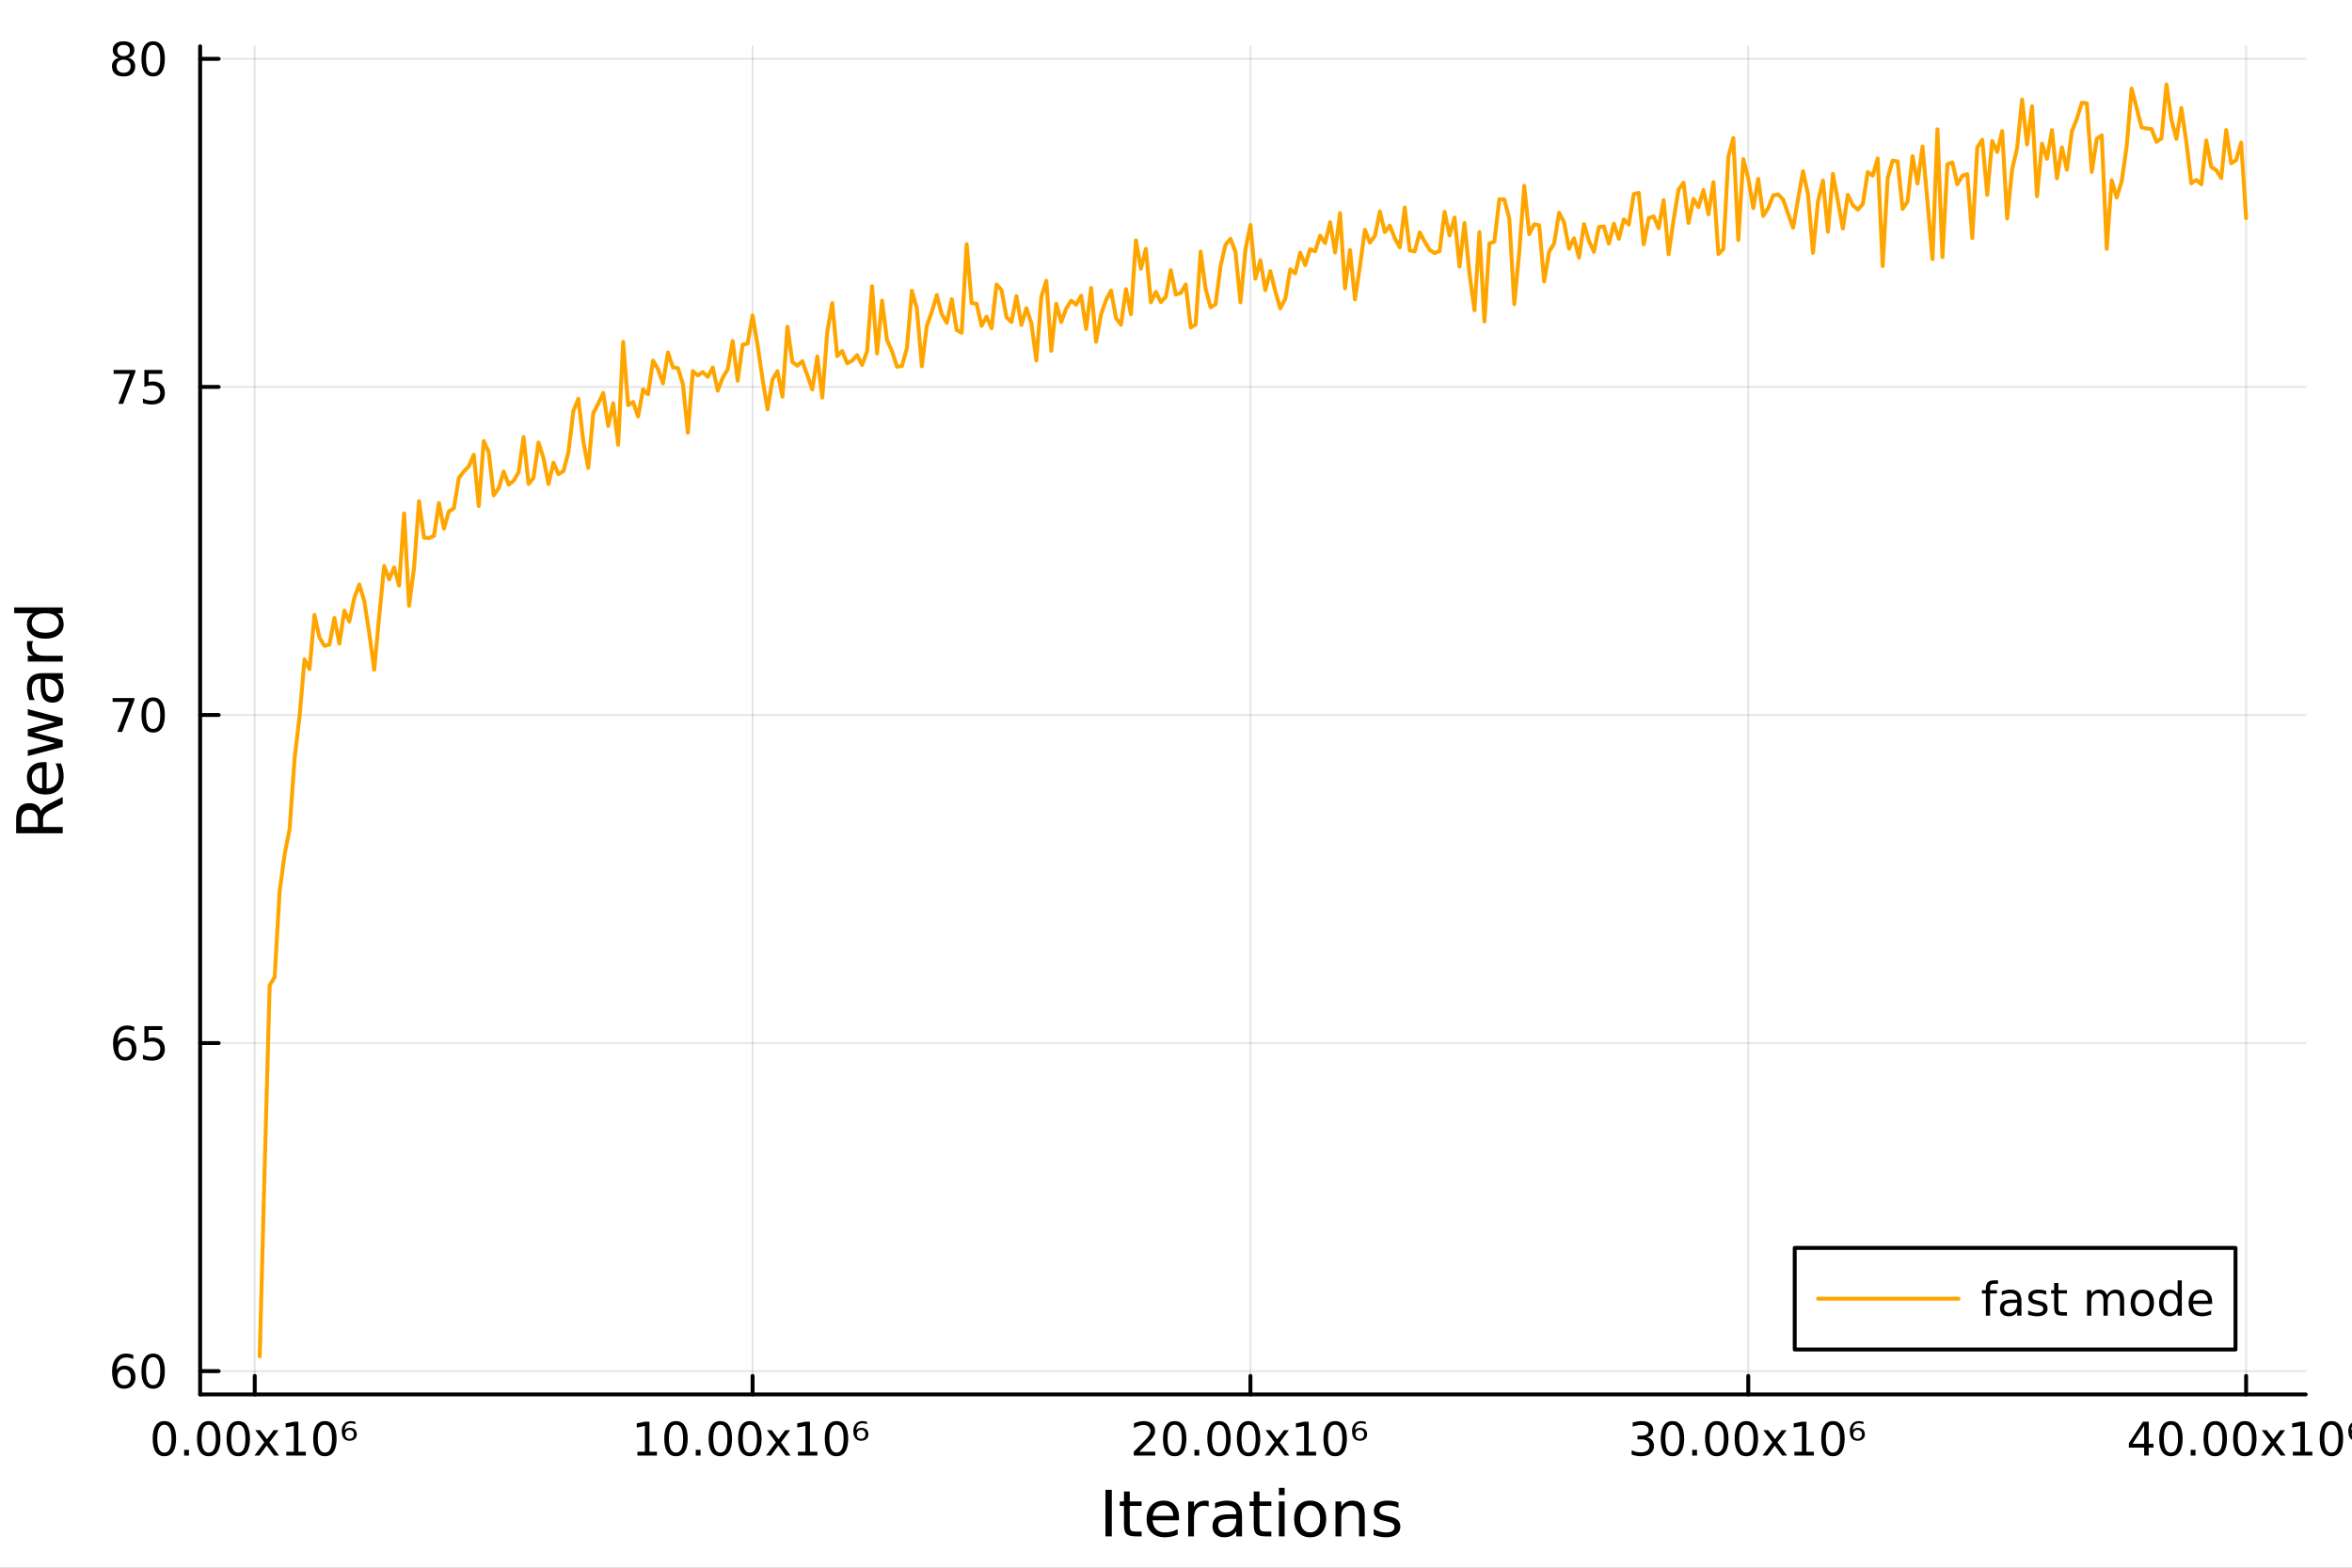 <?xml version="1.0" encoding="utf-8"?>
<svg xmlns="http://www.w3.org/2000/svg" xmlns:xlink="http://www.w3.org/1999/xlink" width="600" height="400" viewBox="0 0 2400 1600">
<rect x="0" y="0" width="2400" height="1600" fill="#808080" stroke="none"/>
<defs>
  <clipPath id="clip750">
    <rect x="0" y="0" width="2400" height="1600"/>
  </clipPath>
</defs>
<path clip-path="url(#clip750)" d="
M0 1600 L2400 1600 L2400 0 L0 0  Z
  " fill="#ffffff" fill-rule="evenodd" fill-opacity="1"/>
<defs>
  <clipPath id="clip751">
    <rect x="480" y="0" width="1681" height="1600"/>
  </clipPath>
</defs>
<path clip-path="url(#clip750)" d="
M204.218 1423.18 L2352.76 1423.18 L2352.76 47.244 L204.218 47.244  Z
  " fill="#ffffff" fill-rule="evenodd" fill-opacity="1"/>
<defs>
  <clipPath id="clip752">
    <rect x="204" y="47" width="2150" height="1377"/>
  </clipPath>
</defs>
<polyline clip-path="url(#clip752)" style="stroke:#000000; stroke-linecap:round; stroke-linejoin:round; stroke-width:2; stroke-opacity:0.1; fill:none" points="
  259.946,1423.18 259.946,47.244 
  "/>
<polyline clip-path="url(#clip752)" style="stroke:#000000; stroke-linecap:round; stroke-linejoin:round; stroke-width:2; stroke-opacity:0.1; fill:none" points="
  767.946,1423.18 767.946,47.244 
  "/>
<polyline clip-path="url(#clip752)" style="stroke:#000000; stroke-linecap:round; stroke-linejoin:round; stroke-width:2; stroke-opacity:0.1; fill:none" points="
  1275.95,1423.18 1275.95,47.244 
  "/>
<polyline clip-path="url(#clip752)" style="stroke:#000000; stroke-linecap:round; stroke-linejoin:round; stroke-width:2; stroke-opacity:0.1; fill:none" points="
  1783.95,1423.18 1783.95,47.244 
  "/>
<polyline clip-path="url(#clip752)" style="stroke:#000000; stroke-linecap:round; stroke-linejoin:round; stroke-width:2; stroke-opacity:0.1; fill:none" points="
  2291.95,1423.18 2291.95,47.244 
  "/>
<polyline clip-path="url(#clip750)" style="stroke:#000000; stroke-linecap:round; stroke-linejoin:round; stroke-width:4; stroke-opacity:1; fill:none" points="
  204.218,1423.18 2352.76,1423.18 
  "/>
<polyline clip-path="url(#clip750)" style="stroke:#000000; stroke-linecap:round; stroke-linejoin:round; stroke-width:4; stroke-opacity:1; fill:none" points="
  259.946,1423.18 259.946,1404.28 
  "/>
<polyline clip-path="url(#clip750)" style="stroke:#000000; stroke-linecap:round; stroke-linejoin:round; stroke-width:4; stroke-opacity:1; fill:none" points="
  767.946,1423.18 767.946,1404.28 
  "/>
<polyline clip-path="url(#clip750)" style="stroke:#000000; stroke-linecap:round; stroke-linejoin:round; stroke-width:4; stroke-opacity:1; fill:none" points="
  1275.95,1423.18 1275.95,1404.28 
  "/>
<polyline clip-path="url(#clip750)" style="stroke:#000000; stroke-linecap:round; stroke-linejoin:round; stroke-width:4; stroke-opacity:1; fill:none" points="
  1783.95,1423.18 1783.95,1404.28 
  "/>
<polyline clip-path="url(#clip750)" style="stroke:#000000; stroke-linecap:round; stroke-linejoin:round; stroke-width:4; stroke-opacity:1; fill:none" points="
  2291.95,1423.18 2291.95,1404.28 
  "/>
<path clip-path="url(#clip750)" d="M167.747 1454.1 Q164.136 1454.1 162.308 1457.66 Q160.502 1461.2 160.502 1468.33 Q160.502 1475.44 162.308 1479.01 Q164.136 1482.55 167.747 1482.55 Q171.382 1482.55 173.187 1479.01 Q175.016 1475.44 175.016 1468.33 Q175.016 1461.2 173.187 1457.66 Q171.382 1454.1 167.747 1454.1 M167.747 1450.39 Q173.557 1450.39 176.613 1455 Q179.692 1459.58 179.692 1468.33 Q179.692 1477.06 176.613 1481.67 Q173.557 1486.25 167.747 1486.25 Q161.937 1486.25 158.858 1481.67 Q155.803 1477.06 155.803 1468.33 Q155.803 1459.58 158.858 1455 Q161.937 1450.39 167.747 1450.39 Z" fill="#000000" fill-rule="evenodd" fill-opacity="1" /><path clip-path="url(#clip750)" d="M187.909 1479.7 L192.793 1479.7 L192.793 1485.58 L187.909 1485.58 L187.909 1479.7 Z" fill="#000000" fill-rule="evenodd" fill-opacity="1" /><path clip-path="url(#clip750)" d="M212.979 1454.1 Q209.367 1454.1 207.539 1457.66 Q205.733 1461.2 205.733 1468.33 Q205.733 1475.44 207.539 1479.01 Q209.367 1482.55 212.979 1482.55 Q216.613 1482.55 218.418 1479.01 Q220.247 1475.44 220.247 1468.33 Q220.247 1461.2 218.418 1457.66 Q216.613 1454.1 212.979 1454.1 M212.979 1450.39 Q218.789 1450.39 221.844 1455 Q224.923 1459.58 224.923 1468.33 Q224.923 1477.06 221.844 1481.67 Q218.789 1486.25 212.979 1486.25 Q207.168 1486.25 204.09 1481.67 Q201.034 1477.06 201.034 1468.33 Q201.034 1459.58 204.09 1455 Q207.168 1450.39 212.979 1450.39 Z" fill="#000000" fill-rule="evenodd" fill-opacity="1" /><path clip-path="url(#clip750)" d="M243.14 1454.1 Q239.529 1454.1 237.701 1457.66 Q235.895 1461.2 235.895 1468.33 Q235.895 1475.44 237.701 1479.01 Q239.529 1482.55 243.14 1482.55 Q246.775 1482.55 248.58 1479.01 Q250.409 1475.44 250.409 1468.33 Q250.409 1461.2 248.58 1457.66 Q246.775 1454.1 243.14 1454.1 M243.14 1450.39 Q248.951 1450.39 252.006 1455 Q255.085 1459.58 255.085 1468.33 Q255.085 1477.06 252.006 1481.67 Q248.951 1486.25 243.14 1486.25 Q237.33 1486.25 234.252 1481.67 Q231.196 1477.06 231.196 1468.33 Q231.196 1459.58 234.252 1455 Q237.33 1450.39 243.14 1450.39 Z" fill="#000000" fill-rule="evenodd" fill-opacity="1" /><path clip-path="url(#clip750)" d="M284.251 1459.65 L274.876 1472.27 L284.737 1485.58 L279.714 1485.58 L272.168 1475.39 L264.622 1485.58 L259.599 1485.58 L269.668 1472.02 L260.455 1459.65 L265.478 1459.65 L272.353 1468.89 L279.228 1459.65 L284.251 1459.65 Z" fill="#000000" fill-rule="evenodd" fill-opacity="1" /><path clip-path="url(#clip750)" d="M292.168 1481.64 L299.807 1481.64 L299.807 1455.28 L291.497 1456.95 L291.497 1452.69 L299.76 1451.02 L304.436 1451.02 L304.436 1481.64 L312.075 1481.64 L312.075 1485.58 L292.168 1485.58 L292.168 1481.64 Z" fill="#000000" fill-rule="evenodd" fill-opacity="1" /><path clip-path="url(#clip750)" d="M331.52 1454.1 Q327.908 1454.1 326.08 1457.66 Q324.274 1461.2 324.274 1468.33 Q324.274 1475.44 326.08 1479.01 Q327.908 1482.55 331.52 1482.55 Q335.154 1482.55 336.959 1479.01 Q338.788 1475.44 338.788 1468.33 Q338.788 1461.2 336.959 1457.66 Q335.154 1454.1 331.52 1454.1 M331.52 1450.39 Q337.33 1450.39 340.385 1455 Q343.464 1459.58 343.464 1468.33 Q343.464 1477.06 340.385 1481.67 Q337.33 1486.25 331.52 1486.25 Q325.709 1486.25 322.631 1481.67 Q319.575 1477.06 319.575 1468.33 Q319.575 1459.58 322.631 1455 Q325.709 1450.39 331.52 1450.39 Z" fill="#000000" fill-rule="evenodd" fill-opacity="1" /><path clip-path="url(#clip750)" d="M356.681 1459.35 Q354.644 1459.35 353.464 1460.56 Q352.283 1461.78 352.283 1463.89 Q352.283 1465.97 353.464 1467.18 Q354.644 1468.4 356.681 1468.4 Q358.695 1468.4 359.876 1467.18 Q361.056 1465.97 361.056 1463.89 Q361.056 1461.78 359.876 1460.56 Q358.695 1459.35 356.681 1459.35 M362.654 1451.16 L362.654 1453.54 Q361.519 1453.08 360.362 1452.85 Q359.205 1452.59 358.07 1452.59 Q355.107 1452.59 353.533 1454.33 Q351.959 1456.09 351.728 1459.63 Q352.607 1458.5 353.927 1457.89 Q355.269 1457.29 356.843 1457.29 Q360.2 1457.29 362.144 1459.05 Q364.089 1460.83 364.089 1463.89 Q364.089 1466.83 362.052 1468.66 Q360.038 1470.46 356.681 1470.46 Q352.816 1470.46 350.779 1467.89 Q348.742 1465.33 348.742 1460.42 Q348.742 1455.83 351.242 1453.13 Q353.742 1450.39 357.955 1450.39 Q359.089 1450.39 360.246 1450.58 Q361.404 1450.79 362.654 1451.16 Z" fill="#000000" fill-rule="evenodd" fill-opacity="1" /><path clip-path="url(#clip750)" d="M650.436 1481.64 L658.074 1481.64 L658.074 1455.28 L649.764 1456.95 L649.764 1452.69 L658.028 1451.02 L662.704 1451.02 L662.704 1481.64 L670.343 1481.64 L670.343 1485.58 L650.436 1485.58 L650.436 1481.64 Z" fill="#000000" fill-rule="evenodd" fill-opacity="1" /><path clip-path="url(#clip750)" d="M689.787 1454.1 Q686.176 1454.1 684.347 1457.66 Q682.542 1461.2 682.542 1468.33 Q682.542 1475.44 684.347 1479.01 Q686.176 1482.55 689.787 1482.55 Q693.421 1482.55 695.227 1479.01 Q697.056 1475.44 697.056 1468.33 Q697.056 1461.2 695.227 1457.66 Q693.421 1454.1 689.787 1454.1 M689.787 1450.39 Q695.597 1450.39 698.653 1455 Q701.732 1459.58 701.732 1468.33 Q701.732 1477.06 698.653 1481.67 Q695.597 1486.25 689.787 1486.25 Q683.977 1486.25 680.898 1481.67 Q677.843 1477.06 677.843 1468.33 Q677.843 1459.58 680.898 1455 Q683.977 1450.39 689.787 1450.39 Z" fill="#000000" fill-rule="evenodd" fill-opacity="1" /><path clip-path="url(#clip750)" d="M709.949 1479.7 L714.833 1479.7 L714.833 1485.58 L709.949 1485.58 L709.949 1479.7 Z" fill="#000000" fill-rule="evenodd" fill-opacity="1" /><path clip-path="url(#clip750)" d="M735.018 1454.1 Q731.407 1454.1 729.579 1457.66 Q727.773 1461.2 727.773 1468.33 Q727.773 1475.44 729.579 1479.01 Q731.407 1482.55 735.018 1482.55 Q738.653 1482.55 740.458 1479.01 Q742.287 1475.44 742.287 1468.33 Q742.287 1461.2 740.458 1457.66 Q738.653 1454.1 735.018 1454.1 M735.018 1450.39 Q740.829 1450.39 743.884 1455 Q746.963 1459.58 746.963 1468.33 Q746.963 1477.06 743.884 1481.67 Q740.829 1486.25 735.018 1486.25 Q729.208 1486.25 726.13 1481.67 Q723.074 1477.06 723.074 1468.33 Q723.074 1459.58 726.13 1455 Q729.208 1450.39 735.018 1450.39 Z" fill="#000000" fill-rule="evenodd" fill-opacity="1" /><path clip-path="url(#clip750)" d="M765.18 1454.1 Q761.569 1454.1 759.74 1457.66 Q757.935 1461.2 757.935 1468.33 Q757.935 1475.44 759.74 1479.01 Q761.569 1482.55 765.18 1482.55 Q768.815 1482.55 770.62 1479.01 Q772.449 1475.44 772.449 1468.33 Q772.449 1461.2 770.62 1457.66 Q768.815 1454.1 765.18 1454.1 M765.18 1450.39 Q770.99 1450.39 774.046 1455 Q777.125 1459.58 777.125 1468.33 Q777.125 1477.06 774.046 1481.67 Q770.99 1486.25 765.18 1486.25 Q759.37 1486.25 756.291 1481.67 Q753.236 1477.06 753.236 1468.33 Q753.236 1459.58 756.291 1455 Q759.37 1450.39 765.18 1450.39 Z" fill="#000000" fill-rule="evenodd" fill-opacity="1" /><path clip-path="url(#clip750)" d="M806.291 1459.65 L796.916 1472.27 L806.777 1485.58 L801.754 1485.58 L794.208 1475.39 L786.662 1485.58 L781.639 1485.58 L791.708 1472.02 L782.495 1459.65 L787.518 1459.65 L794.393 1468.89 L801.268 1459.65 L806.291 1459.65 Z" fill="#000000" fill-rule="evenodd" fill-opacity="1" /><path clip-path="url(#clip750)" d="M814.208 1481.64 L821.847 1481.64 L821.847 1455.28 L813.536 1456.95 L813.536 1452.69 L821.8 1451.02 L826.476 1451.02 L826.476 1481.64 L834.115 1481.64 L834.115 1485.58 L814.208 1485.58 L814.208 1481.64 Z" fill="#000000" fill-rule="evenodd" fill-opacity="1" /><path clip-path="url(#clip750)" d="M853.559 1454.1 Q849.948 1454.1 848.12 1457.66 Q846.314 1461.2 846.314 1468.33 Q846.314 1475.44 848.12 1479.01 Q849.948 1482.55 853.559 1482.55 Q857.194 1482.55 858.999 1479.01 Q860.828 1475.44 860.828 1468.33 Q860.828 1461.2 858.999 1457.66 Q857.194 1454.1 853.559 1454.1 M853.559 1450.39 Q859.37 1450.39 862.425 1455 Q865.504 1459.58 865.504 1468.33 Q865.504 1477.06 862.425 1481.67 Q859.37 1486.25 853.559 1486.25 Q847.749 1486.25 844.671 1481.67 Q841.615 1477.06 841.615 1468.33 Q841.615 1459.58 844.671 1455 Q847.749 1450.39 853.559 1450.39 Z" fill="#000000" fill-rule="evenodd" fill-opacity="1" /><path clip-path="url(#clip750)" d="M878.721 1459.35 Q876.684 1459.35 875.504 1460.56 Q874.323 1461.78 874.323 1463.89 Q874.323 1465.97 875.504 1467.18 Q876.684 1468.4 878.721 1468.4 Q880.735 1468.4 881.916 1467.18 Q883.096 1465.97 883.096 1463.89 Q883.096 1461.78 881.916 1460.56 Q880.735 1459.35 878.721 1459.35 M884.694 1451.16 L884.694 1453.54 Q883.559 1453.08 882.402 1452.85 Q881.244 1452.59 880.11 1452.59 Q877.147 1452.59 875.573 1454.33 Q873.999 1456.09 873.768 1459.63 Q874.647 1458.5 875.967 1457.89 Q877.309 1457.29 878.883 1457.29 Q882.24 1457.29 884.184 1459.05 Q886.129 1460.83 886.129 1463.89 Q886.129 1466.83 884.092 1468.66 Q882.078 1470.46 878.721 1470.46 Q874.856 1470.46 872.819 1467.89 Q870.782 1465.33 870.782 1460.42 Q870.782 1455.83 873.282 1453.13 Q875.782 1450.39 879.994 1450.39 Q881.129 1450.39 882.286 1450.58 Q883.444 1450.79 884.694 1451.16 Z" fill="#000000" fill-rule="evenodd" fill-opacity="1" /><path clip-path="url(#clip750)" d="M1162.52 1481.64 L1178.84 1481.64 L1178.84 1485.58 L1156.9 1485.58 L1156.9 1481.64 Q1159.56 1478.89 1164.14 1474.26 Q1168.75 1469.61 1169.93 1468.27 Q1172.17 1465.74 1173.05 1464.01 Q1173.96 1462.25 1173.96 1460.56 Q1173.96 1457.8 1172.01 1456.07 Q1170.09 1454.33 1166.99 1454.33 Q1164.79 1454.33 1162.34 1455.09 Q1159.91 1455.86 1157.13 1457.41 L1157.13 1452.69 Q1159.95 1451.55 1162.41 1450.97 Q1164.86 1450.39 1166.9 1450.39 Q1172.27 1450.39 1175.46 1453.08 Q1178.66 1455.77 1178.66 1460.26 Q1178.66 1462.39 1177.85 1464.31 Q1177.06 1466.2 1174.95 1468.8 Q1174.37 1469.47 1171.27 1472.69 Q1168.17 1475.88 1162.52 1481.64 Z" fill="#000000" fill-rule="evenodd" fill-opacity="1" /><path clip-path="url(#clip750)" d="M1198.66 1454.1 Q1195.04 1454.1 1193.22 1457.66 Q1191.41 1461.2 1191.41 1468.33 Q1191.41 1475.44 1193.22 1479.01 Q1195.04 1482.55 1198.66 1482.55 Q1202.29 1482.55 1204.1 1479.01 Q1205.92 1475.44 1205.92 1468.33 Q1205.92 1461.2 1204.1 1457.66 Q1202.29 1454.1 1198.66 1454.1 M1198.66 1450.39 Q1204.47 1450.39 1207.52 1455 Q1210.6 1459.58 1210.6 1468.33 Q1210.6 1477.06 1207.52 1481.67 Q1204.47 1486.25 1198.66 1486.25 Q1192.85 1486.25 1189.77 1481.67 Q1186.71 1477.06 1186.71 1468.33 Q1186.71 1459.58 1189.77 1455 Q1192.85 1450.39 1198.66 1450.39 Z" fill="#000000" fill-rule="evenodd" fill-opacity="1" /><path clip-path="url(#clip750)" d="M1218.82 1479.7 L1223.7 1479.7 L1223.7 1485.58 L1218.82 1485.58 L1218.82 1479.7 Z" fill="#000000" fill-rule="evenodd" fill-opacity="1" /><path clip-path="url(#clip750)" d="M1243.89 1454.1 Q1240.28 1454.1 1238.45 1457.66 Q1236.64 1461.2 1236.64 1468.33 Q1236.64 1475.44 1238.45 1479.01 Q1240.28 1482.55 1243.89 1482.55 Q1247.52 1482.55 1249.33 1479.01 Q1251.16 1475.44 1251.16 1468.33 Q1251.16 1461.2 1249.33 1457.66 Q1247.52 1454.1 1243.89 1454.1 M1243.89 1450.39 Q1249.7 1450.39 1252.75 1455 Q1255.83 1459.58 1255.83 1468.33 Q1255.83 1477.06 1252.75 1481.67 Q1249.7 1486.25 1243.89 1486.25 Q1238.08 1486.25 1235 1481.67 Q1231.94 1477.06 1231.94 1468.33 Q1231.94 1459.58 1235 1455 Q1238.08 1450.39 1243.89 1450.39 Z" fill="#000000" fill-rule="evenodd" fill-opacity="1" /><path clip-path="url(#clip750)" d="M1274.05 1454.1 Q1270.44 1454.1 1268.61 1457.66 Q1266.8 1461.2 1266.8 1468.33 Q1266.8 1475.44 1268.61 1479.01 Q1270.44 1482.55 1274.05 1482.55 Q1277.68 1482.55 1279.49 1479.01 Q1281.32 1475.44 1281.32 1468.33 Q1281.32 1461.2 1279.49 1457.66 Q1277.68 1454.1 1274.05 1454.1 M1274.05 1450.39 Q1279.86 1450.39 1282.91 1455 Q1285.99 1459.58 1285.99 1468.33 Q1285.99 1477.06 1282.91 1481.67 Q1279.86 1486.25 1274.05 1486.25 Q1268.24 1486.25 1265.16 1481.67 Q1262.1 1477.06 1262.1 1468.33 Q1262.1 1459.58 1265.16 1455 Q1268.24 1450.39 1274.05 1450.39 Z" fill="#000000" fill-rule="evenodd" fill-opacity="1" /><path clip-path="url(#clip750)" d="M1315.16 1459.65 L1305.78 1472.27 L1315.65 1485.58 L1310.62 1485.58 L1303.08 1475.39 L1295.53 1485.58 L1290.51 1485.58 L1300.58 1472.02 L1291.36 1459.65 L1296.39 1459.65 L1303.26 1468.89 L1310.14 1459.65 L1315.16 1459.65 Z" fill="#000000" fill-rule="evenodd" fill-opacity="1" /><path clip-path="url(#clip750)" d="M1323.08 1481.64 L1330.72 1481.64 L1330.72 1455.28 L1322.41 1456.95 L1322.41 1452.69 L1330.67 1451.02 L1335.34 1451.02 L1335.34 1481.64 L1342.98 1481.64 L1342.98 1485.58 L1323.08 1485.58 L1323.08 1481.64 Z" fill="#000000" fill-rule="evenodd" fill-opacity="1" /><path clip-path="url(#clip750)" d="M1362.43 1454.1 Q1358.82 1454.1 1356.99 1457.66 Q1355.18 1461.2 1355.18 1468.33 Q1355.18 1475.44 1356.99 1479.01 Q1358.82 1482.55 1362.43 1482.55 Q1366.06 1482.55 1367.87 1479.01 Q1369.7 1475.44 1369.7 1468.33 Q1369.7 1461.2 1367.87 1457.66 Q1366.06 1454.1 1362.43 1454.1 M1362.43 1450.39 Q1368.24 1450.39 1371.29 1455 Q1374.37 1459.58 1374.37 1468.33 Q1374.37 1477.06 1371.29 1481.67 Q1368.24 1486.25 1362.43 1486.25 Q1356.62 1486.25 1353.54 1481.67 Q1350.48 1477.06 1350.48 1468.33 Q1350.48 1459.58 1353.54 1455 Q1356.62 1450.39 1362.43 1450.39 Z" fill="#000000" fill-rule="evenodd" fill-opacity="1" /><path clip-path="url(#clip750)" d="M1387.59 1459.35 Q1385.55 1459.35 1384.37 1460.56 Q1383.19 1461.78 1383.19 1463.89 Q1383.19 1465.97 1384.37 1467.18 Q1385.55 1468.4 1387.59 1468.4 Q1389.6 1468.4 1390.78 1467.18 Q1391.96 1465.97 1391.96 1463.89 Q1391.96 1461.78 1390.78 1460.56 Q1389.6 1459.35 1387.59 1459.35 M1393.56 1451.16 L1393.56 1453.54 Q1392.43 1453.08 1391.27 1452.85 Q1390.11 1452.59 1388.98 1452.59 Q1386.02 1452.59 1384.44 1454.33 Q1382.87 1456.09 1382.64 1459.63 Q1383.52 1458.5 1384.84 1457.89 Q1386.18 1457.29 1387.75 1457.29 Q1391.11 1457.29 1393.05 1459.05 Q1395 1460.83 1395 1463.89 Q1395 1466.83 1392.96 1468.66 Q1390.95 1470.46 1387.59 1470.46 Q1383.72 1470.46 1381.69 1467.89 Q1379.65 1465.33 1379.65 1460.42 Q1379.65 1455.83 1382.15 1453.13 Q1384.65 1450.39 1388.86 1450.39 Q1390 1450.39 1391.15 1450.58 Q1392.31 1450.79 1393.56 1451.16 Z" fill="#000000" fill-rule="evenodd" fill-opacity="1" /><path clip-path="url(#clip750)" d="M1680.59 1466.95 Q1683.95 1467.66 1685.82 1469.93 Q1687.72 1472.2 1687.72 1475.53 Q1687.72 1480.65 1684.2 1483.45 Q1680.68 1486.25 1674.2 1486.25 Q1672.03 1486.25 1669.71 1485.81 Q1667.42 1485.39 1664.97 1484.54 L1664.97 1480.02 Q1666.91 1481.16 1669.23 1481.74 Q1671.54 1482.32 1674.06 1482.32 Q1678.46 1482.32 1680.75 1480.58 Q1683.07 1478.84 1683.07 1475.53 Q1683.07 1472.48 1680.92 1470.77 Q1678.79 1469.03 1674.97 1469.03 L1670.94 1469.03 L1670.94 1465.19 L1675.15 1465.19 Q1678.6 1465.19 1680.43 1463.82 Q1682.26 1462.43 1682.26 1459.84 Q1682.26 1457.18 1680.36 1455.77 Q1678.49 1454.33 1674.97 1454.33 Q1673.05 1454.33 1670.85 1454.75 Q1668.65 1455.16 1666.01 1456.04 L1666.01 1451.88 Q1668.67 1451.14 1670.99 1450.77 Q1673.32 1450.39 1675.38 1450.39 Q1680.71 1450.39 1683.81 1452.83 Q1686.91 1455.23 1686.91 1459.35 Q1686.91 1462.22 1685.27 1464.21 Q1683.62 1466.18 1680.59 1466.95 Z" fill="#000000" fill-rule="evenodd" fill-opacity="1" /><path clip-path="url(#clip750)" d="M1706.59 1454.1 Q1702.98 1454.1 1701.15 1457.66 Q1699.34 1461.2 1699.34 1468.33 Q1699.34 1475.44 1701.15 1479.01 Q1702.98 1482.55 1706.59 1482.55 Q1710.22 1482.55 1712.03 1479.01 Q1713.86 1475.44 1713.86 1468.33 Q1713.86 1461.2 1712.03 1457.66 Q1710.22 1454.1 1706.59 1454.1 M1706.59 1450.39 Q1712.4 1450.39 1715.45 1455 Q1718.53 1459.58 1718.53 1468.33 Q1718.53 1477.06 1715.45 1481.67 Q1712.4 1486.25 1706.59 1486.25 Q1700.78 1486.25 1697.7 1481.67 Q1694.64 1477.06 1694.64 1468.33 Q1694.64 1459.58 1697.7 1455 Q1700.78 1450.39 1706.59 1450.39 Z" fill="#000000" fill-rule="evenodd" fill-opacity="1" /><path clip-path="url(#clip750)" d="M1726.75 1479.7 L1731.63 1479.7 L1731.63 1485.58 L1726.75 1485.58 L1726.75 1479.7 Z" fill="#000000" fill-rule="evenodd" fill-opacity="1" /><path clip-path="url(#clip750)" d="M1751.82 1454.1 Q1748.21 1454.1 1746.38 1457.66 Q1744.57 1461.2 1744.57 1468.33 Q1744.57 1475.44 1746.38 1479.01 Q1748.21 1482.55 1751.82 1482.55 Q1755.45 1482.55 1757.26 1479.01 Q1759.09 1475.44 1759.09 1468.33 Q1759.09 1461.2 1757.26 1457.66 Q1755.45 1454.1 1751.82 1454.1 M1751.82 1450.39 Q1757.63 1450.39 1760.68 1455 Q1763.76 1459.58 1763.76 1468.33 Q1763.76 1477.06 1760.68 1481.67 Q1757.63 1486.25 1751.82 1486.25 Q1746.01 1486.25 1742.93 1481.67 Q1739.87 1477.06 1739.87 1468.33 Q1739.87 1459.58 1742.93 1455 Q1746.01 1450.39 1751.82 1450.39 Z" fill="#000000" fill-rule="evenodd" fill-opacity="1" /><path clip-path="url(#clip750)" d="M1781.98 1454.1 Q1778.37 1454.1 1776.54 1457.66 Q1774.73 1461.2 1774.73 1468.33 Q1774.73 1475.44 1776.54 1479.01 Q1778.37 1482.55 1781.98 1482.55 Q1785.61 1482.55 1787.42 1479.01 Q1789.25 1475.44 1789.25 1468.33 Q1789.25 1461.2 1787.42 1457.66 Q1785.61 1454.1 1781.98 1454.1 M1781.98 1450.39 Q1787.79 1450.39 1790.85 1455 Q1793.92 1459.58 1793.92 1468.33 Q1793.92 1477.06 1790.85 1481.67 Q1787.79 1486.25 1781.98 1486.25 Q1776.17 1486.25 1773.09 1481.67 Q1770.04 1477.06 1770.04 1468.33 Q1770.04 1459.58 1773.09 1455 Q1776.17 1450.39 1781.98 1450.39 Z" fill="#000000" fill-rule="evenodd" fill-opacity="1" /><path clip-path="url(#clip750)" d="M1823.09 1459.65 L1813.72 1472.27 L1823.58 1485.58 L1818.55 1485.58 L1811.01 1475.39 L1803.46 1485.58 L1798.44 1485.58 L1808.51 1472.02 L1799.29 1459.65 L1804.32 1459.65 L1811.19 1468.89 L1818.07 1459.65 L1823.09 1459.65 Z" fill="#000000" fill-rule="evenodd" fill-opacity="1" /><path clip-path="url(#clip750)" d="M1831.01 1481.64 L1838.65 1481.64 L1838.65 1455.28 L1830.34 1456.95 L1830.34 1452.69 L1838.6 1451.02 L1843.28 1451.02 L1843.28 1481.64 L1850.91 1481.64 L1850.91 1485.58 L1831.01 1485.58 L1831.01 1481.64 Z" fill="#000000" fill-rule="evenodd" fill-opacity="1" /><path clip-path="url(#clip750)" d="M1870.36 1454.1 Q1866.75 1454.1 1864.92 1457.66 Q1863.11 1461.2 1863.11 1468.33 Q1863.11 1475.44 1864.92 1479.01 Q1866.75 1482.55 1870.36 1482.55 Q1873.99 1482.55 1875.8 1479.01 Q1877.63 1475.44 1877.63 1468.33 Q1877.63 1461.2 1875.8 1457.66 Q1873.99 1454.1 1870.36 1454.1 M1870.36 1450.39 Q1876.17 1450.39 1879.22 1455 Q1882.3 1459.58 1882.3 1468.33 Q1882.3 1477.06 1879.22 1481.67 Q1876.17 1486.25 1870.36 1486.25 Q1864.55 1486.25 1861.47 1481.67 Q1858.41 1477.06 1858.41 1468.33 Q1858.41 1459.58 1861.47 1455 Q1864.55 1450.39 1870.36 1450.39 Z" fill="#000000" fill-rule="evenodd" fill-opacity="1" /><path clip-path="url(#clip750)" d="M1895.52 1459.35 Q1893.48 1459.35 1892.3 1460.56 Q1891.12 1461.78 1891.12 1463.89 Q1891.12 1465.97 1892.3 1467.18 Q1893.48 1468.4 1895.52 1468.4 Q1897.53 1468.4 1898.72 1467.18 Q1899.9 1465.97 1899.9 1463.89 Q1899.9 1461.78 1898.72 1460.56 Q1897.53 1459.35 1895.52 1459.35 M1901.49 1451.16 L1901.49 1453.54 Q1900.36 1453.08 1899.2 1452.85 Q1898.04 1452.59 1896.91 1452.59 Q1893.95 1452.59 1892.37 1454.33 Q1890.8 1456.09 1890.57 1459.63 Q1891.45 1458.5 1892.77 1457.89 Q1894.11 1457.29 1895.68 1457.29 Q1899.04 1457.29 1900.98 1459.05 Q1902.93 1460.83 1902.93 1463.89 Q1902.93 1466.83 1900.89 1468.66 Q1898.88 1470.46 1895.52 1470.46 Q1891.66 1470.46 1889.62 1467.89 Q1887.58 1465.33 1887.58 1460.42 Q1887.58 1455.83 1890.08 1453.13 Q1892.58 1450.39 1896.79 1450.39 Q1897.93 1450.39 1899.09 1450.58 Q1900.24 1450.79 1901.49 1451.16 Z" fill="#000000" fill-rule="evenodd" fill-opacity="1" /><path clip-path="url(#clip750)" d="M2187.92 1455.09 L2176.12 1473.54 L2187.92 1473.54 L2187.92 1455.09 M2186.69 1451.02 L2192.57 1451.02 L2192.57 1473.54 L2197.5 1473.54 L2197.5 1477.43 L2192.57 1477.43 L2192.57 1485.58 L2187.92 1485.58 L2187.92 1477.43 L2172.32 1477.43 L2172.32 1472.92 L2186.69 1451.02 Z" fill="#000000" fill-rule="evenodd" fill-opacity="1" /><path clip-path="url(#clip750)" d="M2215.24 1454.1 Q2211.62 1454.1 2209.8 1457.66 Q2207.99 1461.2 2207.99 1468.33 Q2207.99 1475.44 2209.8 1479.01 Q2211.62 1482.55 2215.24 1482.55 Q2218.87 1482.55 2220.68 1479.01 Q2222.5 1475.44 2222.5 1468.33 Q2222.5 1461.2 2220.68 1457.66 Q2218.87 1454.1 2215.24 1454.1 M2215.24 1450.39 Q2221.05 1450.39 2224.1 1455 Q2227.18 1459.58 2227.18 1468.33 Q2227.18 1477.06 2224.1 1481.67 Q2221.05 1486.25 2215.24 1486.25 Q2209.43 1486.25 2206.35 1481.67 Q2203.29 1477.06 2203.29 1468.33 Q2203.29 1459.58 2206.35 1455 Q2209.43 1450.39 2215.24 1450.39 Z" fill="#000000" fill-rule="evenodd" fill-opacity="1" /><path clip-path="url(#clip750)" d="M2235.4 1479.7 L2240.28 1479.7 L2240.28 1485.58 L2235.4 1485.58 L2235.4 1479.7 Z" fill="#000000" fill-rule="evenodd" fill-opacity="1" /><path clip-path="url(#clip750)" d="M2260.47 1454.1 Q2256.86 1454.1 2255.03 1457.66 Q2253.22 1461.2 2253.22 1468.33 Q2253.22 1475.44 2255.03 1479.01 Q2256.86 1482.55 2260.47 1482.55 Q2264.1 1482.55 2265.91 1479.01 Q2267.74 1475.44 2267.74 1468.33 Q2267.74 1461.2 2265.91 1457.66 Q2264.1 1454.1 2260.47 1454.1 M2260.47 1450.39 Q2266.28 1450.39 2269.33 1455 Q2272.41 1459.58 2272.41 1468.33 Q2272.41 1477.06 2269.33 1481.67 Q2266.28 1486.25 2260.47 1486.25 Q2254.66 1486.25 2251.58 1481.67 Q2248.52 1477.06 2248.52 1468.33 Q2248.52 1459.58 2251.58 1455 Q2254.66 1450.39 2260.47 1450.39 Z" fill="#000000" fill-rule="evenodd" fill-opacity="1" /><path clip-path="url(#clip750)" d="M2290.63 1454.1 Q2287.02 1454.1 2285.19 1457.66 Q2283.38 1461.2 2283.38 1468.33 Q2283.38 1475.44 2285.19 1479.01 Q2287.02 1482.55 2290.63 1482.55 Q2294.26 1482.55 2296.07 1479.01 Q2297.9 1475.44 2297.9 1468.33 Q2297.9 1461.2 2296.07 1457.66 Q2294.26 1454.1 2290.63 1454.1 M2290.63 1450.39 Q2296.44 1450.39 2299.49 1455 Q2302.57 1459.58 2302.57 1468.33 Q2302.57 1477.06 2299.49 1481.67 Q2296.44 1486.25 2290.63 1486.25 Q2284.82 1486.25 2281.74 1481.67 Q2278.68 1477.06 2278.68 1468.33 Q2278.68 1459.58 2281.74 1455 Q2284.82 1450.39 2290.63 1450.39 Z" fill="#000000" fill-rule="evenodd" fill-opacity="1" /><path clip-path="url(#clip750)" d="M2331.74 1459.65 L2322.36 1472.27 L2332.23 1485.58 L2327.2 1485.58 L2319.66 1475.39 L2312.11 1485.58 L2307.09 1485.58 L2317.16 1472.02 L2307.94 1459.65 L2312.97 1459.65 L2319.84 1468.89 L2326.72 1459.65 L2331.74 1459.65 Z" fill="#000000" fill-rule="evenodd" fill-opacity="1" /><path clip-path="url(#clip750)" d="M2339.66 1481.64 L2347.3 1481.64 L2347.3 1455.28 L2338.99 1456.95 L2338.99 1452.69 L2347.25 1451.02 L2351.92 1451.02 L2351.92 1481.64 L2359.56 1481.64 L2359.56 1485.58 L2339.66 1485.58 L2339.66 1481.64 Z" fill="#000000" fill-rule="evenodd" fill-opacity="1" /><path clip-path="url(#clip750)" d="M2379.01 1454.1 Q2375.4 1454.1 2373.57 1457.66 Q2371.76 1461.2 2371.76 1468.33 Q2371.76 1475.44 2373.57 1479.01 Q2375.4 1482.55 2379.01 1482.55 Q2382.64 1482.55 2384.45 1479.01 Q2386.28 1475.44 2386.28 1468.33 Q2386.28 1461.2 2384.45 1457.66 Q2382.64 1454.1 2379.01 1454.1 M2379.01 1450.39 Q2384.82 1450.39 2387.87 1455 Q2390.95 1459.58 2390.95 1468.33 Q2390.95 1477.06 2387.87 1481.67 Q2384.82 1486.25 2379.01 1486.25 Q2373.2 1486.25 2370.12 1481.67 Q2367.06 1477.06 2367.06 1468.33 Q2367.06 1459.58 2370.12 1455 Q2373.2 1450.39 2379.01 1450.39 Z" fill="#000000" fill-rule="evenodd" fill-opacity="1" /><path clip-path="url(#clip750)" d="M2404.17 1459.35 Q2402.13 1459.35 2400.95 1460.56 Q2399.77 1461.78 2399.77 1463.89 Q2399.77 1465.97 2400.95 1467.18 Q2402.13 1468.4 2404.17 1468.4 Q2406.18 1468.4 2407.36 1467.18 Q2408.54 1465.97 2408.54 1463.89 Q2408.54 1461.78 2407.36 1460.56 Q2406.18 1459.35 2404.17 1459.35 M2410.14 1451.16 L2410.14 1453.54 Q2409.01 1453.08 2407.85 1452.85 Q2406.69 1452.59 2405.56 1452.59 Q2402.6 1452.59 2401.02 1454.33 Q2399.45 1456.09 2399.22 1459.63 Q2400.1 1458.5 2401.42 1457.89 Q2402.76 1457.29 2404.33 1457.29 Q2407.69 1457.29 2409.63 1459.05 Q2411.58 1460.83 2411.58 1463.89 Q2411.58 1466.83 2409.54 1468.66 Q2407.53 1470.46 2404.17 1470.46 Q2400.3 1470.46 2398.27 1467.89 Q2396.23 1465.33 2396.23 1460.42 Q2396.23 1455.83 2398.73 1453.13 Q2401.23 1450.39 2405.44 1450.39 Q2406.58 1450.39 2407.73 1450.58 Q2408.89 1450.79 2410.14 1451.16 Z" fill="#000000" fill-rule="evenodd" fill-opacity="1" /><path clip-path="url(#clip750)" d="M1128.05 1520.52 L1134.48 1520.52 L1134.48 1568.04 L1128.05 1568.04 L1128.05 1520.52 Z" fill="#000000" fill-rule="evenodd" fill-opacity="1" /><path clip-path="url(#clip750)" d="M1152.81 1522.27 L1152.81 1532.4 L1164.88 1532.4 L1164.88 1536.95 L1152.81 1536.95 L1152.81 1556.3 Q1152.81 1560.66 1153.99 1561.9 Q1155.2 1563.14 1158.86 1563.14 L1164.88 1563.14 L1164.88 1568.04 L1158.86 1568.04 Q1152.08 1568.04 1149.5 1565.53 Q1146.92 1562.98 1146.92 1556.3 L1146.92 1536.95 L1142.63 1536.95 L1142.63 1532.4 L1146.92 1532.4 L1146.92 1522.27 L1152.81 1522.27 Z" fill="#000000" fill-rule="evenodd" fill-opacity="1" /><path clip-path="url(#clip750)" d="M1203.07 1548.76 L1203.07 1551.62 L1176.14 1551.62 Q1176.52 1557.67 1179.77 1560.85 Q1183.05 1564 1188.87 1564 Q1192.25 1564 1195.4 1563.17 Q1198.58 1562.35 1201.7 1560.69 L1201.7 1566.23 Q1198.55 1567.57 1195.24 1568.27 Q1191.93 1568.97 1188.52 1568.97 Q1179.99 1568.97 1175 1564 Q1170.03 1559.04 1170.03 1550.57 Q1170.03 1541.82 1174.74 1536.69 Q1179.48 1531.54 1187.51 1531.54 Q1194.7 1531.54 1198.87 1536.18 Q1203.07 1540.8 1203.07 1548.76 M1197.21 1547.04 Q1197.15 1542.23 1194.51 1539.37 Q1191.9 1536.5 1187.57 1536.5 Q1182.67 1536.5 1179.71 1539.27 Q1176.78 1542.04 1176.33 1547.07 L1197.21 1547.04 Z" fill="#000000" fill-rule="evenodd" fill-opacity="1" /><path clip-path="url(#clip750)" d="M1233.34 1537.87 Q1232.35 1537.3 1231.17 1537.04 Q1230.03 1536.76 1228.63 1536.76 Q1223.66 1536.76 1220.99 1540 Q1218.35 1543.22 1218.35 1549.27 L1218.35 1568.04 L1212.46 1568.04 L1212.46 1532.4 L1218.35 1532.4 L1218.35 1537.93 Q1220.19 1534.69 1223.15 1533.13 Q1226.11 1531.54 1230.35 1531.54 Q1230.95 1531.54 1231.68 1531.63 Q1232.42 1531.7 1233.31 1531.85 L1233.34 1537.87 Z" fill="#000000" fill-rule="evenodd" fill-opacity="1" /><path clip-path="url(#clip750)" d="M1255.68 1550.12 Q1248.58 1550.12 1245.85 1551.75 Q1243.11 1553.37 1243.11 1557.29 Q1243.11 1560.4 1245.15 1562.25 Q1247.22 1564.07 1250.75 1564.07 Q1255.62 1564.07 1258.55 1560.63 Q1261.51 1557.16 1261.51 1551.43 L1261.51 1550.12 L1255.68 1550.12 M1267.36 1547.71 L1267.36 1568.04 L1261.51 1568.04 L1261.51 1562.63 Q1259.5 1565.88 1256.51 1567.44 Q1253.52 1568.97 1249.19 1568.97 Q1243.71 1568.97 1240.47 1565.91 Q1237.25 1562.82 1237.25 1557.67 Q1237.25 1551.65 1241.26 1548.6 Q1245.31 1545.54 1253.29 1545.54 L1261.51 1545.54 L1261.51 1544.97 Q1261.51 1540.93 1258.83 1538.73 Q1256.19 1536.5 1251.39 1536.5 Q1248.33 1536.5 1245.43 1537.23 Q1242.54 1537.97 1239.86 1539.43 L1239.86 1534.02 Q1243.08 1532.78 1246.1 1532.17 Q1249.13 1531.54 1251.99 1531.54 Q1259.72 1531.54 1263.54 1535.55 Q1267.36 1539.56 1267.36 1547.71 Z" fill="#000000" fill-rule="evenodd" fill-opacity="1" /><path clip-path="url(#clip750)" d="M1285.22 1522.27 L1285.22 1532.4 L1297.28 1532.4 L1297.28 1536.95 L1285.22 1536.95 L1285.22 1556.3 Q1285.22 1560.66 1286.4 1561.9 Q1287.61 1563.14 1291.27 1563.14 L1297.28 1563.14 L1297.28 1568.04 L1291.27 1568.04 Q1284.49 1568.04 1281.91 1565.53 Q1279.33 1562.98 1279.33 1556.3 L1279.33 1536.95 L1275.03 1536.95 L1275.03 1532.4 L1279.33 1532.4 L1279.33 1522.27 L1285.22 1522.27 Z" fill="#000000" fill-rule="evenodd" fill-opacity="1" /><path clip-path="url(#clip750)" d="M1304.98 1532.4 L1310.84 1532.4 L1310.84 1568.04 L1304.98 1568.04 L1304.98 1532.4 M1304.98 1518.52 L1310.84 1518.52 L1310.84 1525.93 L1304.98 1525.93 L1304.98 1518.52 Z" fill="#000000" fill-rule="evenodd" fill-opacity="1" /><path clip-path="url(#clip750)" d="M1336.91 1536.5 Q1332.2 1536.5 1329.46 1540.19 Q1326.72 1543.85 1326.72 1550.25 Q1326.72 1556.65 1329.43 1560.34 Q1332.17 1564 1336.91 1564 Q1341.59 1564 1344.32 1560.31 Q1347.06 1556.62 1347.06 1550.25 Q1347.06 1543.92 1344.32 1540.23 Q1341.59 1536.5 1336.91 1536.5 M1336.91 1531.54 Q1344.55 1531.54 1348.91 1536.5 Q1353.27 1541.47 1353.27 1550.25 Q1353.27 1559 1348.91 1564 Q1344.55 1568.97 1336.91 1568.97 Q1329.24 1568.97 1324.88 1564 Q1320.55 1559 1320.55 1550.25 Q1320.55 1541.47 1324.88 1536.5 Q1329.24 1531.54 1336.91 1531.54 Z" fill="#000000" fill-rule="evenodd" fill-opacity="1" /><path clip-path="url(#clip750)" d="M1392.61 1546.53 L1392.61 1568.04 L1386.75 1568.04 L1386.75 1546.72 Q1386.75 1541.66 1384.78 1539.14 Q1382.81 1536.63 1378.86 1536.63 Q1374.12 1536.63 1371.38 1539.65 Q1368.64 1542.68 1368.64 1547.9 L1368.64 1568.04 L1362.75 1568.04 L1362.75 1532.4 L1368.64 1532.4 L1368.64 1537.93 Q1370.74 1534.72 1373.57 1533.13 Q1376.44 1531.54 1380.16 1531.54 Q1386.31 1531.54 1389.46 1535.36 Q1392.61 1539.14 1392.61 1546.53 Z" fill="#000000" fill-rule="evenodd" fill-opacity="1" /><path clip-path="url(#clip750)" d="M1427.01 1533.45 L1427.01 1538.98 Q1424.53 1537.71 1421.86 1537.07 Q1419.19 1536.44 1416.32 1536.44 Q1411.96 1536.44 1409.76 1537.77 Q1407.6 1539.11 1407.6 1541.79 Q1407.6 1543.82 1409.16 1545 Q1410.72 1546.15 1415.43 1547.2 L1417.43 1547.64 Q1423.67 1548.98 1426.28 1551.43 Q1428.92 1553.85 1428.92 1558.21 Q1428.92 1563.17 1424.98 1566.07 Q1421.06 1568.97 1414.19 1568.97 Q1411.32 1568.97 1408.2 1568.39 Q1405.12 1567.85 1401.68 1566.74 L1401.68 1560.69 Q1404.93 1562.38 1408.08 1563.24 Q1411.23 1564.07 1414.32 1564.07 Q1418.45 1564.07 1420.68 1562.66 Q1422.91 1561.23 1422.91 1558.65 Q1422.91 1556.27 1421.29 1554.99 Q1419.69 1553.72 1414.25 1552.54 L1412.21 1552.07 Q1406.77 1550.92 1404.35 1548.56 Q1401.93 1546.18 1401.93 1542.04 Q1401.93 1537.01 1405.5 1534.27 Q1409.06 1531.54 1415.62 1531.54 Q1418.87 1531.54 1421.73 1532.01 Q1424.6 1532.49 1427.01 1533.45 Z" fill="#000000" fill-rule="evenodd" fill-opacity="1" /><polyline clip-path="url(#clip752)" style="stroke:#000000; stroke-linecap:round; stroke-linejoin:round; stroke-width:2; stroke-opacity:0.1; fill:none" points="
  204.218,1399.39 2352.76,1399.39 
  "/>
<polyline clip-path="url(#clip752)" style="stroke:#000000; stroke-linecap:round; stroke-linejoin:round; stroke-width:2; stroke-opacity:0.1; fill:none" points="
  204.218,1064.56 2352.76,1064.56 
  "/>
<polyline clip-path="url(#clip752)" style="stroke:#000000; stroke-linecap:round; stroke-linejoin:round; stroke-width:2; stroke-opacity:0.1; fill:none" points="
  204.218,729.723 2352.76,729.723 
  "/>
<polyline clip-path="url(#clip752)" style="stroke:#000000; stroke-linecap:round; stroke-linejoin:round; stroke-width:2; stroke-opacity:0.1; fill:none" points="
  204.218,394.889 2352.76,394.889 
  "/>
<polyline clip-path="url(#clip752)" style="stroke:#000000; stroke-linecap:round; stroke-linejoin:round; stroke-width:2; stroke-opacity:0.1; fill:none" points="
  204.218,60.056 2352.76,60.056 
  "/>
<polyline clip-path="url(#clip750)" style="stroke:#000000; stroke-linecap:round; stroke-linejoin:round; stroke-width:4; stroke-opacity:1; fill:none" points="
  204.218,1423.18 204.218,47.244 
  "/>
<polyline clip-path="url(#clip750)" style="stroke:#000000; stroke-linecap:round; stroke-linejoin:round; stroke-width:4; stroke-opacity:1; fill:none" points="
  204.218,1399.39 223.116,1399.39 
  "/>
<polyline clip-path="url(#clip750)" style="stroke:#000000; stroke-linecap:round; stroke-linejoin:round; stroke-width:4; stroke-opacity:1; fill:none" points="
  204.218,1064.56 223.116,1064.56 
  "/>
<polyline clip-path="url(#clip750)" style="stroke:#000000; stroke-linecap:round; stroke-linejoin:round; stroke-width:4; stroke-opacity:1; fill:none" points="
  204.218,729.723 223.116,729.723 
  "/>
<polyline clip-path="url(#clip750)" style="stroke:#000000; stroke-linecap:round; stroke-linejoin:round; stroke-width:4; stroke-opacity:1; fill:none" points="
  204.218,394.889 223.116,394.889 
  "/>
<polyline clip-path="url(#clip750)" style="stroke:#000000; stroke-linecap:round; stroke-linejoin:round; stroke-width:4; stroke-opacity:1; fill:none" points="
  204.218,60.056 223.116,60.056 
  "/>
<path clip-path="url(#clip750)" d="M126.691 1397.53 Q123.543 1397.53 121.691 1399.68 Q119.862 1401.83 119.862 1405.58 Q119.862 1409.31 121.691 1411.48 Q123.543 1413.64 126.691 1413.64 Q129.839 1413.64 131.667 1411.48 Q133.519 1409.31 133.519 1405.58 Q133.519 1401.83 131.667 1399.68 Q129.839 1397.53 126.691 1397.53 M135.973 1382.87 L135.973 1387.13 Q134.214 1386.3 132.408 1385.86 Q130.626 1385.42 128.867 1385.42 Q124.237 1385.42 121.783 1388.55 Q119.353 1391.67 119.006 1397.99 Q120.371 1395.98 122.431 1394.91 Q124.492 1393.82 126.968 1393.82 Q132.177 1393.82 135.186 1396.99 Q138.218 1400.14 138.218 1405.58 Q138.218 1410.91 135.07 1414.12 Q131.922 1417.34 126.691 1417.34 Q120.695 1417.34 117.524 1412.76 Q114.353 1408.15 114.353 1399.42 Q114.353 1391.23 118.242 1386.37 Q122.13 1381.48 128.681 1381.48 Q130.441 1381.48 132.223 1381.83 Q134.029 1382.18 135.973 1382.87 Z" fill="#000000" fill-rule="evenodd" fill-opacity="1" /><path clip-path="url(#clip750)" d="M156.274 1385.19 Q152.663 1385.19 150.834 1388.75 Q149.028 1392.3 149.028 1399.42 Q149.028 1406.53 150.834 1410.1 Q152.663 1413.64 156.274 1413.64 Q159.908 1413.64 161.714 1410.1 Q163.542 1406.53 163.542 1399.42 Q163.542 1392.3 161.714 1388.75 Q159.908 1385.19 156.274 1385.19 M156.274 1381.48 Q162.084 1381.48 165.14 1386.09 Q168.218 1390.67 168.218 1399.42 Q168.218 1408.15 165.14 1412.76 Q162.084 1417.34 156.274 1417.34 Q150.464 1417.34 147.385 1412.76 Q144.329 1408.15 144.329 1399.42 Q144.329 1390.67 147.385 1386.09 Q150.464 1381.48 156.274 1381.48 Z" fill="#000000" fill-rule="evenodd" fill-opacity="1" /><path clip-path="url(#clip750)" d="M127.686 1062.69 Q124.538 1062.69 122.686 1064.85 Q120.857 1067 120.857 1070.75 Q120.857 1074.48 122.686 1076.65 Q124.538 1078.8 127.686 1078.8 Q130.834 1078.8 132.663 1076.65 Q134.515 1074.48 134.515 1070.75 Q134.515 1067 132.663 1064.85 Q130.834 1062.69 127.686 1062.69 M136.968 1048.04 L136.968 1052.3 Q135.209 1051.47 133.404 1051.03 Q131.621 1050.59 129.862 1050.59 Q125.232 1050.59 122.779 1053.71 Q120.348 1056.84 120.001 1063.16 Q121.367 1061.14 123.427 1060.08 Q125.487 1058.99 127.964 1058.99 Q133.172 1058.99 136.181 1062.16 Q139.214 1065.31 139.214 1070.75 Q139.214 1076.07 136.066 1079.29 Q132.917 1082.51 127.686 1082.51 Q121.691 1082.51 118.519 1077.92 Q115.348 1073.32 115.348 1064.59 Q115.348 1056.4 119.237 1051.54 Q123.126 1046.65 129.677 1046.65 Q131.436 1046.65 133.218 1047 Q135.024 1047.35 136.968 1048.04 Z" fill="#000000" fill-rule="evenodd" fill-opacity="1" /><path clip-path="url(#clip750)" d="M147.316 1047.28 L165.672 1047.28 L165.672 1051.21 L151.598 1051.21 L151.598 1059.68 Q152.616 1059.34 153.635 1059.17 Q154.653 1058.99 155.672 1058.99 Q161.459 1058.99 164.839 1062.16 Q168.218 1065.33 168.218 1070.75 Q168.218 1076.33 164.746 1079.43 Q161.274 1082.51 154.954 1082.51 Q152.778 1082.51 150.51 1082.14 Q148.265 1081.77 145.857 1081.03 L145.857 1076.33 Q147.941 1077.46 150.163 1078.02 Q152.385 1078.57 154.862 1078.57 Q158.866 1078.57 161.204 1076.47 Q163.542 1074.36 163.542 1070.75 Q163.542 1067.14 161.204 1065.03 Q158.866 1062.92 154.862 1062.92 Q152.987 1062.92 151.112 1063.34 Q149.26 1063.76 147.316 1064.64 L147.316 1047.28 Z" fill="#000000" fill-rule="evenodd" fill-opacity="1" /><path clip-path="url(#clip750)" d="M114.931 712.443 L137.154 712.443 L137.154 714.434 L124.607 747.003 L119.723 747.003 L131.529 716.378 L114.931 716.378 L114.931 712.443 Z" fill="#000000" fill-rule="evenodd" fill-opacity="1" /><path clip-path="url(#clip750)" d="M156.274 715.522 Q152.663 715.522 150.834 719.086 Q149.028 722.628 149.028 729.758 Q149.028 736.864 150.834 740.429 Q152.663 743.971 156.274 743.971 Q159.908 743.971 161.714 740.429 Q163.542 736.864 163.542 729.758 Q163.542 722.628 161.714 719.086 Q159.908 715.522 156.274 715.522 M156.274 711.818 Q162.084 711.818 165.14 716.424 Q168.218 721.008 168.218 729.758 Q168.218 738.484 165.14 743.091 Q162.084 747.674 156.274 747.674 Q150.464 747.674 147.385 743.091 Q144.329 738.484 144.329 729.758 Q144.329 721.008 147.385 716.424 Q150.464 711.818 156.274 711.818 Z" fill="#000000" fill-rule="evenodd" fill-opacity="1" /><path clip-path="url(#clip750)" d="M115.927 377.609 L138.149 377.609 L138.149 379.6 L125.603 412.169 L120.718 412.169 L132.524 381.545 L115.927 381.545 L115.927 377.609 Z" fill="#000000" fill-rule="evenodd" fill-opacity="1" /><path clip-path="url(#clip750)" d="M147.316 377.609 L165.672 377.609 L165.672 381.545 L151.598 381.545 L151.598 390.017 Q152.616 389.67 153.635 389.508 Q154.653 389.322 155.672 389.322 Q161.459 389.322 164.839 392.494 Q168.218 395.665 168.218 401.082 Q168.218 406.66 164.746 409.762 Q161.274 412.841 154.954 412.841 Q152.778 412.841 150.51 412.47 Q148.265 412.1 145.857 411.359 L145.857 406.66 Q147.941 407.794 150.163 408.35 Q152.385 408.906 154.862 408.906 Q158.866 408.906 161.204 406.799 Q163.542 404.693 163.542 401.082 Q163.542 397.47 161.204 395.364 Q158.866 393.258 154.862 393.258 Q152.987 393.258 151.112 393.674 Q149.26 394.091 147.316 394.97 L147.316 377.609 Z" fill="#000000" fill-rule="evenodd" fill-opacity="1" /><path clip-path="url(#clip750)" d="M126.112 60.924 Q122.779 60.924 120.857 62.706 Q118.959 64.489 118.959 67.614 Q118.959 70.739 120.857 72.521 Q122.779 74.304 126.112 74.304 Q129.445 74.304 131.367 72.521 Q133.288 70.716 133.288 67.614 Q133.288 64.489 131.367 62.706 Q129.468 60.924 126.112 60.924 M121.436 58.933 Q118.427 58.193 116.737 56.132 Q115.07 54.072 115.07 51.109 Q115.07 46.966 118.01 44.558 Q120.973 42.151 126.112 42.151 Q131.274 42.151 134.214 44.558 Q137.154 46.966 137.154 51.109 Q137.154 54.072 135.464 56.132 Q133.797 58.193 130.811 58.933 Q134.191 59.72 136.066 62.012 Q137.964 64.304 137.964 67.614 Q137.964 72.637 134.885 75.322 Q131.83 78.007 126.112 78.007 Q120.394 78.007 117.316 75.322 Q114.26 72.637 114.26 67.614 Q114.26 64.304 116.158 62.012 Q118.056 59.72 121.436 58.933 M119.723 51.549 Q119.723 54.234 121.39 55.739 Q123.08 57.243 126.112 57.243 Q129.121 57.243 130.811 55.739 Q132.524 54.234 132.524 51.549 Q132.524 48.864 130.811 47.359 Q129.121 45.855 126.112 45.855 Q123.08 45.855 121.39 47.359 Q119.723 48.864 119.723 51.549 Z" fill="#000000" fill-rule="evenodd" fill-opacity="1" /><path clip-path="url(#clip750)" d="M156.274 45.855 Q152.663 45.855 150.834 49.419 Q149.028 52.961 149.028 60.091 Q149.028 67.197 150.834 70.762 Q152.663 74.304 156.274 74.304 Q159.908 74.304 161.714 70.762 Q163.542 67.197 163.542 60.091 Q163.542 52.961 161.714 49.419 Q159.908 45.855 156.274 45.855 M156.274 42.151 Q162.084 42.151 165.14 46.757 Q168.218 51.341 168.218 60.091 Q168.218 68.817 165.14 73.424 Q162.084 78.007 156.274 78.007 Q150.464 78.007 147.385 73.424 Q144.329 68.817 144.329 60.091 Q144.329 51.341 147.385 46.757 Q150.464 42.151 156.274 42.151 Z" fill="#000000" fill-rule="evenodd" fill-opacity="1" /><path clip-path="url(#clip750)" d="M41.724 827.897 Q42.424 825.828 44.716 823.886 Q47.008 821.913 51.018 819.94 L64.004 813.415 L64.004 820.321 L51.814 826.401 Q47.039 828.756 45.48 830.984 Q43.92 833.18 43.92 837 L43.92 844.002 L64.004 844.002 L64.004 850.431 L16.484 850.431 L16.484 835.917 Q16.484 827.769 19.89 823.759 Q23.296 819.749 30.17 819.749 Q34.658 819.749 37.618 821.849 Q40.578 823.918 41.724 827.897 M21.768 844.002 L38.637 844.002 L38.637 835.917 Q38.637 831.27 36.504 828.915 Q34.34 826.528 30.17 826.528 Q26.001 826.528 23.9 828.915 Q21.768 831.27 21.768 835.917 L21.768 844.002 Z" fill="#000000" fill-rule="evenodd" fill-opacity="1" /><path clip-path="url(#clip750)" d="M44.716 777.83 L47.581 777.83 L47.581 804.757 Q53.628 804.375 56.811 801.129 Q59.962 797.851 59.962 792.026 Q59.962 788.652 59.134 785.501 Q58.307 782.318 56.652 779.199 L62.19 779.199 Q63.527 782.35 64.227 785.66 Q64.927 788.97 64.927 792.376 Q64.927 800.906 59.962 805.903 Q54.997 810.868 46.53 810.868 Q37.777 810.868 32.653 806.158 Q27.497 801.415 27.497 793.395 Q27.497 786.201 32.144 782.032 Q36.759 777.83 44.716 777.83 M42.997 783.687 Q38.191 783.75 35.327 786.392 Q32.462 789.002 32.462 793.331 Q32.462 798.232 35.231 801.193 Q38 804.121 43.029 804.566 L42.997 783.687 Z" fill="#000000" fill-rule="evenodd" fill-opacity="1" /><path clip-path="url(#clip750)" d="M28.356 771.624 L28.356 765.767 L56.174 758.447 L28.356 751.158 L28.356 744.251 L56.174 736.931 L28.356 729.642 L28.356 723.786 L64.004 733.111 L64.004 740.018 L34.786 747.689 L64.004 755.391 L64.004 762.298 L28.356 771.624 Z" fill="#000000" fill-rule="evenodd" fill-opacity="1" /><path clip-path="url(#clip750)" d="M46.085 698.705 Q46.085 705.802 47.708 708.54 Q49.331 711.277 53.246 711.277 Q56.365 711.277 58.211 709.24 Q60.026 707.171 60.026 703.638 Q60.026 698.768 56.588 695.84 Q53.119 692.88 47.39 692.88 L46.085 692.88 L46.085 698.705 M43.666 687.024 L64.004 687.024 L64.004 692.88 L58.593 692.88 Q61.84 694.885 63.399 697.877 Q64.927 700.869 64.927 705.198 Q64.927 710.672 61.872 713.919 Q58.784 717.133 53.628 717.133 Q47.612 717.133 44.557 713.123 Q41.501 709.081 41.501 701.092 L41.501 692.88 L40.928 692.88 Q36.886 692.88 34.69 695.554 Q32.462 698.195 32.462 703.001 Q32.462 706.057 33.194 708.953 Q33.926 711.85 35.39 714.523 L29.98 714.523 Q28.738 711.309 28.133 708.285 Q27.497 705.261 27.497 702.397 Q27.497 694.662 31.507 690.843 Q35.518 687.024 43.666 687.024 Z" fill="#000000" fill-rule="evenodd" fill-opacity="1" /><path clip-path="url(#clip750)" d="M33.831 654.304 Q33.258 655.291 33.003 656.468 Q32.717 657.614 32.717 659.014 Q32.717 663.98 35.963 666.653 Q39.178 669.295 45.225 669.295 L64.004 669.295 L64.004 675.183 L28.356 675.183 L28.356 669.295 L33.894 669.295 Q30.648 667.449 29.088 664.489 Q27.497 661.529 27.497 657.296 Q27.497 656.691 27.592 655.959 Q27.656 655.227 27.815 654.336 L33.831 654.304 Z" fill="#000000" fill-rule="evenodd" fill-opacity="1" /><path clip-path="url(#clip750)" d="M33.767 625.849 L14.479 625.849 L14.479 619.993 L64.004 619.993 L64.004 625.849 L58.657 625.849 Q61.84 627.695 63.399 630.528 Q64.927 633.329 64.927 637.276 Q64.927 643.737 59.771 647.811 Q54.615 651.853 46.212 651.853 Q37.809 651.853 32.653 647.811 Q27.497 643.737 27.497 637.276 Q27.497 633.329 29.056 630.528 Q30.584 627.695 33.767 625.849 M46.212 645.806 Q52.673 645.806 56.365 643.164 Q60.026 640.49 60.026 635.843 Q60.026 631.196 56.365 628.523 Q52.673 625.849 46.212 625.849 Q39.751 625.849 36.09 628.523 Q32.398 631.196 32.398 635.843 Q32.398 640.49 36.09 643.164 Q39.751 645.806 46.212 645.806 Z" fill="#000000" fill-rule="evenodd" fill-opacity="1" /><polyline clip-path="url(#clip752)" style="stroke:#ffa500; stroke-linecap:round; stroke-linejoin:round; stroke-width:4; stroke-opacity:1; fill:none" points="
  265.026,1384.24 270.106,1190.32 275.186,1005.6 280.266,997.274 285.346,909.555 290.426,871.995 295.506,846.269 300.586,774.434 305.666,731.329 310.746,673.001 
  315.826,682.938 320.906,627.599 325.986,650.672 331.066,659.119 336.146,657.94 341.226,630.778 346.306,656.876 351.386,623.137 356.466,634.39 361.546,610.134 
  366.626,596.584 371.706,613.385 376.786,646.283 381.866,683.474 386.946,629.055 392.026,577.659 397.106,591.328 402.186,579.149 407.266,597.683 412.346,523.962 
  417.426,618.271 422.506,579.385 427.586,511.553 432.666,548.655 437.746,549.202 442.826,546.89 447.906,513.335 452.986,539.555 458.066,521.86 463.146,518.767 
  468.226,487.811 473.306,481.12 478.386,475.969 483.466,464.109 488.546,516.449 493.626,450.085 498.706,461.447 503.786,505.602 508.866,498.239 513.946,481.243 
  519.026,494.615 524.106,490.695 529.186,481.976 534.266,446.069 539.346,493.889 544.426,487.602 549.506,451.643 554.586,467.54 559.666,494.035 564.746,472.175 
  569.826,483.916 574.906,480.865 579.986,461.71 585.066,419.55 590.146,406.992 595.226,450.33 600.306,477.516 605.386,421.706 610.466,411.882 615.546,401.014 
  620.626,434.742 625.706,411.596 630.786,453.878 635.866,348.864 640.946,413.54 646.026,410.253 651.106,425.138 656.186,397.411 661.266,402.468 666.346,368.005 
  671.426,376.789 676.506,391.235 681.586,359.656 686.666,374.97 691.746,375.719 696.826,392.132 701.906,441.662 706.986,378.744 712.066,383.181 717.146,379.8 
  722.226,384.665 727.306,375.015 732.386,398.722 737.466,385.422 742.546,377.004 747.626,347.97 752.706,388.531 757.786,351.874 762.866,350.63 767.946,321.932 
  773.026,352.225 778.106,386.827 783.186,417.871 788.266,387.408 793.346,378.892 798.426,404.854 803.507,333.47 808.587,369.552 813.667,373.257 818.747,368.655 
  823.827,383.134 828.907,397.51 833.987,363.754 839.067,405.814 844.147,338.772 849.227,309.277 854.307,363.474 859.387,358.218 864.467,370.778 869.547,368.051 
  874.627,362.434 879.707,372.532 884.787,358.463 889.867,292.077 894.947,360.771 900.027,306.788 905.107,347.048 910.187,358.344 915.267,374.279 920.347,373.552 
  925.427,355.186 930.507,296.711 935.587,314.916 940.667,373.794 945.747,332.457 950.827,318.276 955.907,301.122 960.987,320.597 966.067,329.602 971.147,305.35 
  976.227,336.715 981.307,339.6 986.387,249.195 991.467,309.382 996.547,309.995 1001.63,332.544 1006.71,323.132 1011.79,335.016 1016.87,290.336 1021.95,295.964 
  1027.03,323.798 1032.11,328.613 1037.19,302.269 1042.27,331.695 1047.35,314.5 1052.43,329.957 1057.51,367.895 1062.59,302.866 1067.67,286.551 1072.75,358.114 
  1077.83,309.973 1082.91,328.672 1087.99,314.888 1093.07,306.871 1098.15,310.944 1103.23,301.816 1108.31,335.852 1113.39,293.875 1118.47,348.854 1123.55,320.747 
  1128.63,306.096 1133.71,296.468 1138.79,324.666 1143.87,331.437 1148.95,295.023 1154.03,320.717 1159.11,245.381 1164.19,274.227 1169.27,253.921 1174.35,308.571 
  1179.43,297.864 1184.51,308.303 1189.59,303.079 1194.67,275.723 1199.75,300.581 1204.83,299.112 1209.91,290.291 1214.99,334.326 1220.07,331.163 1225.15,256.823 
  1230.23,294.88 1235.31,313.703 1240.39,310.438 1245.47,271.519 1250.55,249.68 1255.63,243.78 1260.71,257.142 1265.79,308.589 1270.87,254.571 1275.95,229.609 
  1281.03,284.394 1286.11,265.604 1291.19,296.122 1296.27,276.696 1301.35,297.381 1306.43,314.781 1311.51,304.857 1316.59,274.934 1321.67,278.984 1326.75,257.805 
  1331.83,270.51 1336.91,254.347 1341.99,256.511 1347.07,240.5 1352.15,248.102 1357.23,226.772 1362.31,257.638 1367.39,217.524 1372.47,294.31 1377.55,255.2 
  1382.63,305.551 1387.71,271.465 1392.79,234.525 1397.87,247.632 1402.95,240.787 1408.03,215.829 1413.11,236.96 1418.19,230.225 1423.27,243.236 1428.35,252.431 
  1433.43,211.736 1438.51,255.567 1443.59,256.651 1448.67,237.186 1453.75,246.609 1458.83,255.078 1463.91,258.322 1468.99,256.276 1474.07,216.163 1479.15,240.354 
  1484.23,222.023 1489.31,272.058 1494.39,227.514 1499.47,279.431 1504.55,316.66 1509.63,236.841 1514.71,328.074 1519.79,248.432 1524.87,246.588 1529.95,203.382 
  1535.03,203.581 1540.11,223.079 1545.19,310.395 1550.27,257.237 1555.35,189.718 1560.43,238.97 1565.51,228.833 1570.59,229.865 1575.67,287.239 1580.75,256.837 
  1585.83,248.523 1590.91,217.011 1595.99,226.988 1601.07,253.868 1606.15,243.218 1611.23,262.796 1616.31,228.661 1621.39,245.865 1626.47,257.074 1631.55,231.626 
  1636.63,231.3 1641.71,248.626 1646.79,228.321 1651.87,243.771 1656.95,223.889 1662.03,229.247 1667.11,198.072 1672.19,196.802 1677.27,249.359 1682.35,222.565 
  1687.43,220.85 1692.51,232.941 1697.59,204.255 1702.67,259.461 1707.75,224.25 1712.83,193.451 1717.91,186.411 1722.99,227.58 1728.07,203.012 1733.15,211.355 
  1738.23,193.939 1743.31,218.631 1748.39,185.79 1753.47,259.34 1758.55,254.142 1763.63,160.175 1768.71,140.855 1773.79,244.998 1778.87,162.414 1783.95,181.983 
  1789.03,212.378 1794.11,182.568 1799.19,220.346 1804.27,212.374 1809.35,199.405 1814.43,198.41 1819.51,203.578 1824.59,218.147 1829.67,232.434 1834.75,203.308 
  1839.83,174.74 1844.91,198.354 1849.99,258.096 1855.07,205.826 1860.15,184.253 1865.23,236.469 1870.31,177.39 1875.39,205.089 1880.47,233.244 1885.55,198.779 
  1890.63,209.412 1895.71,213.953 1900.79,208.348 1905.87,175.629 1910.95,179.301 1916.03,161.708 1921.11,271.498 1926.19,181.725 1931.27,163.848 1936.35,164.788 
  1941.43,213.224 1946.51,205.788 1951.59,159.347 1956.67,187.39 1961.75,149.459 1966.83,206.023 1971.91,264.508 1976.99,131.931 1982.07,262.397 1987.15,167.756 
  1992.23,165.706 1997.31,188.061 2002.39,179.417 2007.47,177.779 2012.55,242.935 2017.63,150.464 2022.71,142.677 2027.79,198.811 2032.87,143.992 2037.95,155.092 
  2043.03,133.839 2048.11,223.039 2053.19,173.051 2058.27,151.15 2063.35,101.589 2068.43,147.427 2073.51,108.508 2078.59,200.235 2083.67,146.639 2088.75,162.071 
  2093.83,132.826 2098.91,182.028 2103.99,150.396 2109.07,173.213 2114.15,134.076 2119.23,121.282 2124.31,104.868 2129.39,105.429 2134.47,175.435 2139.55,141.616 
  2144.63,138.138 2149.71,254.02 2154.79,183.983 2159.87,201.661 2164.95,185.242 2170.03,149.941 2175.11,90.34 2180.19,109.721 2185.27,129.975 2190.35,131.112 
  2195.43,131.708 2200.51,144.706 2205.59,141.278 2210.67,86.186 2215.75,122.318 2220.83,141.723 2225.91,110.246 2230.99,145.145 2236.07,187.127 2241.15,183.612 
  2246.23,188.104 2251.31,143.337 2256.39,170.442 2261.47,173.649 2266.55,181.764 2271.63,132.734 2276.71,166.719 2281.79,163.356 2286.87,145.543 2291.95,222.656 
  
  "/>
<path clip-path="url(#clip750)" d="
M1831.35 1377.32 L2281.14 1377.32 L2281.14 1273.64 L1831.35 1273.64  Z
  " fill="#ffffff" fill-rule="evenodd" fill-opacity="1"/>
<polyline clip-path="url(#clip750)" style="stroke:#000000; stroke-linecap:round; stroke-linejoin:round; stroke-width:4; stroke-opacity:1; fill:none" points="
  1831.35,1377.32 2281.14,1377.32 2281.14,1273.64 1831.35,1273.64 1831.35,1377.32 
  "/>
<polyline clip-path="url(#clip750)" style="stroke:#ffa500; stroke-linecap:round; stroke-linejoin:round; stroke-width:4; stroke-opacity:1; fill:none" points="
  1855.23,1325.48 1998.46,1325.48 
  "/>
<path clip-path="url(#clip750)" d="M2038.84 1306.74 L2038.84 1310.28 L2034.77 1310.28 Q2032.47 1310.28 2031.57 1311.2 Q2030.69 1312.13 2030.69 1314.54 L2030.69 1316.83 L2037.71 1316.83 L2037.71 1320.14 L2030.69 1320.14 L2030.69 1342.76 L2026.41 1342.76 L2026.41 1320.14 L2022.34 1320.14 L2022.34 1316.83 L2026.41 1316.83 L2026.41 1315.02 Q2026.41 1310.7 2028.42 1308.73 Q2030.44 1306.74 2034.81 1306.74 L2038.84 1306.74 Z" fill="#000000" fill-rule="evenodd" fill-opacity="1" /><path clip-path="url(#clip750)" d="M2054.19 1329.72 Q2049.03 1329.72 2047.03 1330.9 Q2045.04 1332.08 2045.04 1334.93 Q2045.04 1337.2 2046.53 1338.54 Q2048.03 1339.86 2050.6 1339.86 Q2054.14 1339.86 2056.27 1337.36 Q2058.42 1334.84 2058.42 1330.67 L2058.42 1329.72 L2054.19 1329.72 M2062.68 1327.96 L2062.68 1342.76 L2058.42 1342.76 L2058.42 1338.82 Q2056.97 1341.18 2054.79 1342.32 Q2052.61 1343.43 2049.47 1343.43 Q2045.48 1343.43 2043.12 1341.2 Q2040.79 1338.96 2040.79 1335.21 Q2040.79 1330.83 2043.7 1328.61 Q2046.64 1326.39 2052.45 1326.39 L2058.42 1326.39 L2058.42 1325.97 Q2058.42 1323.03 2056.48 1321.44 Q2054.56 1319.82 2051.06 1319.82 Q2048.84 1319.82 2046.73 1320.35 Q2044.63 1320.88 2042.68 1321.95 L2042.68 1318.01 Q2045.02 1317.11 2047.22 1316.67 Q2049.42 1316.2 2051.5 1316.2 Q2057.13 1316.2 2059.91 1319.12 Q2062.68 1322.04 2062.68 1327.96 Z" fill="#000000" fill-rule="evenodd" fill-opacity="1" /><path clip-path="url(#clip750)" d="M2087.98 1317.59 L2087.98 1321.62 Q2086.18 1320.7 2084.23 1320.23 Q2082.29 1319.77 2080.21 1319.77 Q2077.03 1319.77 2075.44 1320.74 Q2073.86 1321.71 2073.86 1323.66 Q2073.86 1325.14 2075 1326 Q2076.13 1326.83 2079.56 1327.59 L2081.02 1327.92 Q2085.55 1328.89 2087.45 1330.67 Q2089.37 1332.43 2089.37 1335.6 Q2089.37 1339.21 2086.5 1341.32 Q2083.66 1343.43 2078.66 1343.43 Q2076.57 1343.43 2074.3 1343.01 Q2072.06 1342.62 2069.56 1341.81 L2069.56 1337.41 Q2071.92 1338.63 2074.21 1339.26 Q2076.5 1339.86 2078.75 1339.86 Q2081.76 1339.86 2083.38 1338.84 Q2085 1337.8 2085 1335.93 Q2085 1334.19 2083.82 1333.26 Q2082.66 1332.34 2078.7 1331.48 L2077.22 1331.14 Q2073.26 1330.3 2071.5 1328.59 Q2069.74 1326.85 2069.74 1323.84 Q2069.74 1320.19 2072.34 1318.2 Q2074.93 1316.2 2079.7 1316.2 Q2082.06 1316.2 2084.14 1316.55 Q2086.22 1316.9 2087.98 1317.59 Z" fill="#000000" fill-rule="evenodd" fill-opacity="1" /><path clip-path="url(#clip750)" d="M2100.37 1309.47 L2100.37 1316.83 L2109.14 1316.83 L2109.14 1320.14 L2100.37 1320.14 L2100.37 1334.21 Q2100.37 1337.38 2101.22 1338.29 Q2102.1 1339.19 2104.77 1339.19 L2109.14 1339.19 L2109.14 1342.76 L2104.77 1342.76 Q2099.84 1342.76 2097.96 1340.93 Q2096.09 1339.07 2096.09 1334.21 L2096.09 1320.14 L2092.96 1320.14 L2092.96 1316.83 L2096.09 1316.83 L2096.09 1309.47 L2100.37 1309.47 Z" fill="#000000" fill-rule="evenodd" fill-opacity="1" /><path clip-path="url(#clip750)" d="M2150 1321.81 Q2151.59 1318.94 2153.82 1317.57 Q2156.04 1316.2 2159.05 1316.2 Q2163.1 1316.2 2165.3 1319.05 Q2167.5 1321.88 2167.5 1327.11 L2167.5 1342.76 L2163.21 1342.76 L2163.21 1327.25 Q2163.21 1323.52 2161.9 1321.71 Q2160.58 1319.91 2157.87 1319.91 Q2154.56 1319.91 2152.64 1322.11 Q2150.71 1324.31 2150.71 1328.1 L2150.71 1342.76 L2146.43 1342.76 L2146.43 1327.25 Q2146.43 1323.5 2145.11 1321.71 Q2143.79 1319.91 2141.04 1319.91 Q2137.78 1319.91 2135.85 1322.13 Q2133.93 1324.33 2133.93 1328.1 L2133.93 1342.76 L2129.65 1342.76 L2129.65 1316.83 L2133.93 1316.83 L2133.93 1320.86 Q2135.39 1318.47 2137.43 1317.34 Q2139.47 1316.2 2142.27 1316.2 Q2145.09 1316.2 2147.06 1317.64 Q2149.05 1319.07 2150 1321.81 Z" fill="#000000" fill-rule="evenodd" fill-opacity="1" /><path clip-path="url(#clip750)" d="M2186.04 1319.82 Q2182.61 1319.82 2180.62 1322.5 Q2178.63 1325.16 2178.63 1329.82 Q2178.63 1334.47 2180.6 1337.15 Q2182.59 1339.82 2186.04 1339.82 Q2189.44 1339.82 2191.43 1337.13 Q2193.42 1334.45 2193.42 1329.82 Q2193.42 1325.21 2191.43 1322.52 Q2189.44 1319.82 2186.04 1319.82 M2186.04 1316.2 Q2191.59 1316.2 2194.77 1319.82 Q2197.94 1323.43 2197.94 1329.82 Q2197.94 1336.18 2194.77 1339.82 Q2191.59 1343.43 2186.04 1343.43 Q2180.46 1343.43 2177.29 1339.82 Q2174.14 1336.18 2174.14 1329.82 Q2174.14 1323.43 2177.29 1319.82 Q2180.46 1316.2 2186.04 1316.2 Z" fill="#000000" fill-rule="evenodd" fill-opacity="1" /><path clip-path="url(#clip750)" d="M2222.06 1320.76 L2222.06 1306.74 L2226.32 1306.74 L2226.32 1342.76 L2222.06 1342.76 L2222.06 1338.87 Q2220.71 1341.18 2218.65 1342.32 Q2216.62 1343.43 2213.75 1343.43 Q2209.05 1343.43 2206.09 1339.68 Q2203.15 1335.93 2203.15 1329.82 Q2203.15 1323.7 2206.09 1319.95 Q2209.05 1316.2 2213.75 1316.2 Q2216.62 1316.2 2218.65 1317.34 Q2220.71 1318.45 2222.06 1320.76 M2207.54 1329.82 Q2207.54 1334.51 2209.46 1337.2 Q2211.41 1339.86 2214.79 1339.86 Q2218.17 1339.86 2220.11 1337.2 Q2222.06 1334.51 2222.06 1329.82 Q2222.06 1325.12 2220.11 1322.45 Q2218.17 1319.77 2214.79 1319.77 Q2211.41 1319.77 2209.46 1322.45 Q2207.54 1325.12 2207.54 1329.82 Z" fill="#000000" fill-rule="evenodd" fill-opacity="1" /><path clip-path="url(#clip750)" d="M2257.27 1328.73 L2257.27 1330.81 L2237.68 1330.81 Q2237.96 1335.21 2240.32 1337.52 Q2242.71 1339.82 2246.94 1339.82 Q2249.4 1339.82 2251.69 1339.21 Q2254 1338.61 2256.27 1337.41 L2256.27 1341.44 Q2253.98 1342.41 2251.57 1342.92 Q2249.16 1343.43 2246.69 1343.43 Q2240.48 1343.43 2236.85 1339.82 Q2233.24 1336.2 2233.24 1330.05 Q2233.24 1323.68 2236.66 1319.95 Q2240.11 1316.2 2245.95 1316.2 Q2251.18 1316.2 2254.21 1319.58 Q2257.27 1322.94 2257.27 1328.73 M2253.01 1327.48 Q2252.96 1323.98 2251.04 1321.9 Q2249.14 1319.82 2245.99 1319.82 Q2242.43 1319.82 2240.27 1321.83 Q2238.15 1323.84 2237.82 1327.5 L2253.01 1327.48 Z" fill="#000000" fill-rule="evenodd" fill-opacity="1" /></svg>
